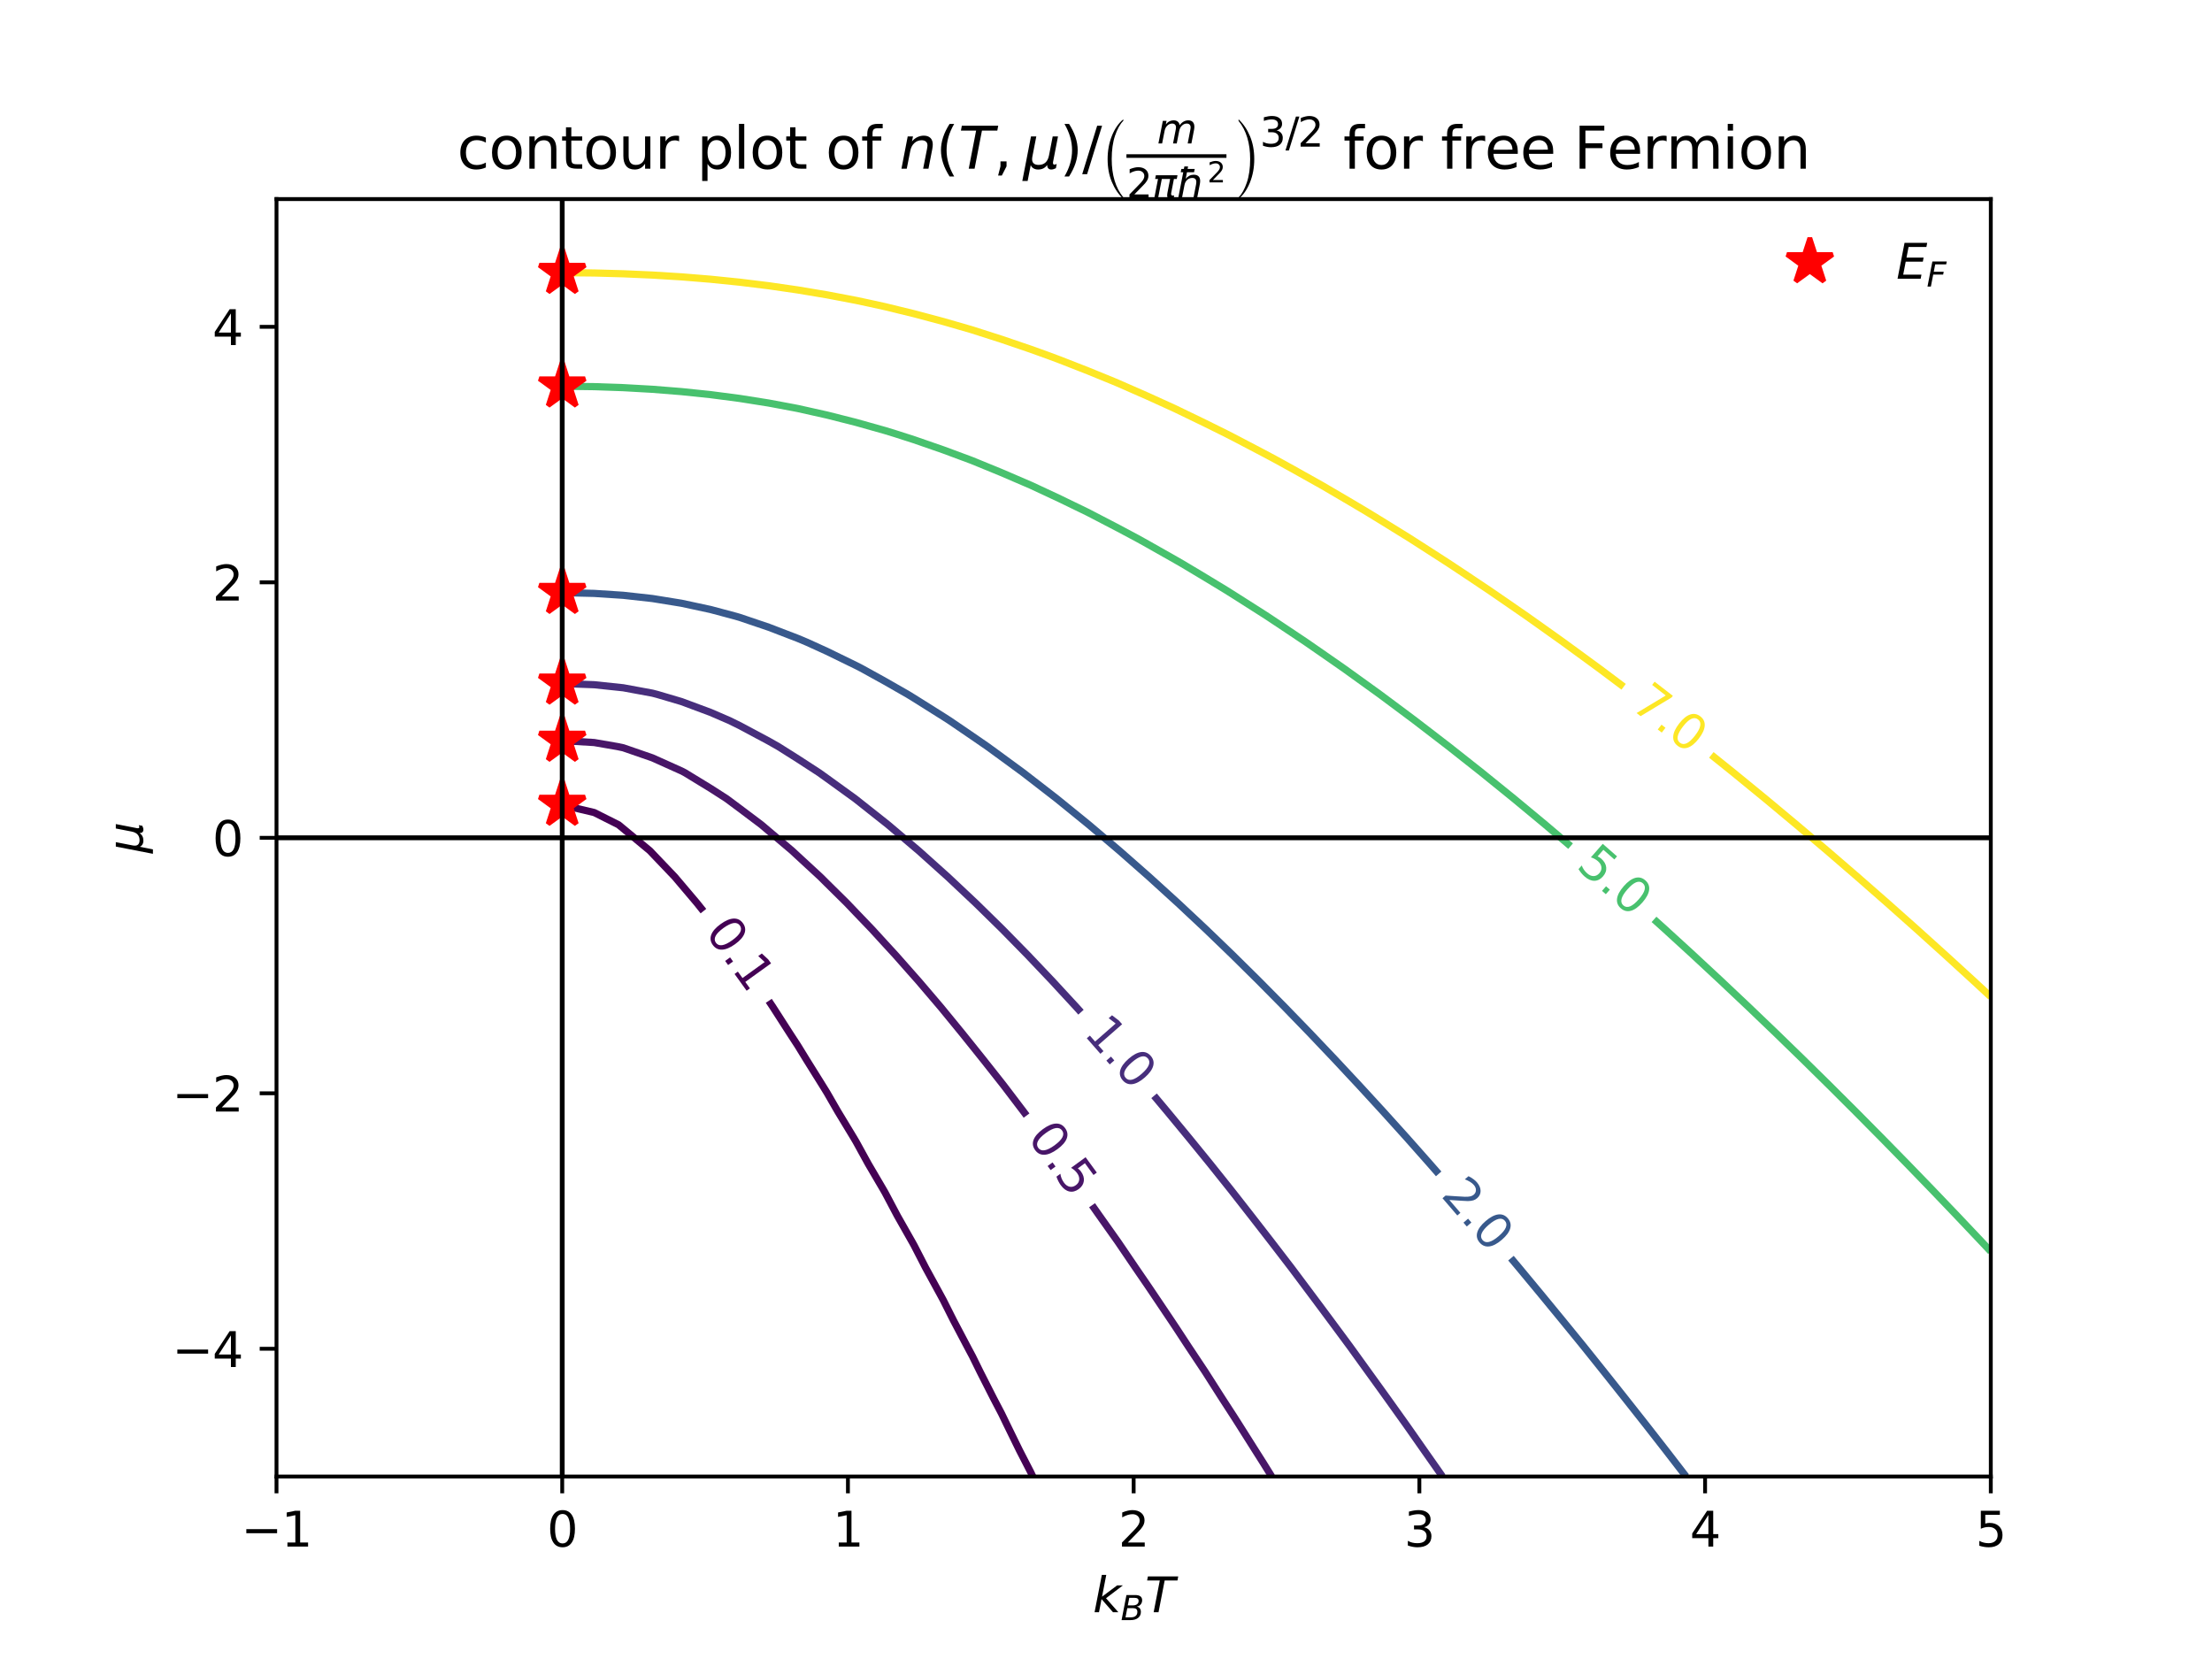 <?xml version="1.0" encoding="utf-8" standalone="no"?>
<!DOCTYPE svg PUBLIC "-//W3C//DTD SVG 1.1//EN"
  "http://www.w3.org/Graphics/SVG/1.1/DTD/svg11.dtd">
<svg xmlns:xlink="http://www.w3.org/1999/xlink" width="460.8pt" height="345.6pt" viewBox="0 0 460.8 345.6" xmlns="http://www.w3.org/2000/svg" version="1.1">
 <defs>
  <style type="text/css">*{stroke-linejoin: round; stroke-linecap: butt}</style>
 </defs>
 <g id="figure_1">
  <g id="patch_1">
   <path d="M 0 345.6 
L 460.8 345.6 
L 460.8 0 
L 0 0 
L 0 345.6 
z
" style="fill: none"/>
  </g>
  <g id="axes_1">
   <g id="patch_2">
    <path d="M 57.6 307.584 
L 414.72 307.584 
L 414.72 41.472 
L 57.6 41.472 
L 57.6 307.584 
z
" style="fill: none"/>
   </g>
   <g id="matplotlib.axis_1">
    <g id="xtick_1">
     <g id="line2d_1">
      <defs>
       <path id="mb989b9ddba" d="M 0 0 
L 0 3.5 
" style="stroke: #000000; stroke-width: 0.8"/>
      </defs>
      <g>
       <use xlink:href="#mb989b9ddba" x="57.6" y="307.584" style="stroke: #000000; stroke-width: 0.8"/>
      </g>
     </g>
     <g id="text_1">
      <!-- −1 -->
      <g transform="translate(50.229 322.182) scale(0.1 -0.1)">
       <defs>
        <path id="DejaVuSans-2212" d="M 678 2272 
L 4684 2272 
L 4684 1741 
L 678 1741 
L 678 2272 
z
" transform="scale(0.016)"/>
        <path id="DejaVuSans-31" d="M 794 531 
L 1825 531 
L 1825 4091 
L 703 3866 
L 703 4441 
L 1819 4666 
L 2450 4666 
L 2450 531 
L 3481 531 
L 3481 0 
L 794 0 
L 794 531 
z
" transform="scale(0.016)"/>
       </defs>
       <use xlink:href="#DejaVuSans-2212"/>
       <use xlink:href="#DejaVuSans-31" x="83.789"/>
      </g>
     </g>
    </g>
    <g id="xtick_2">
     <g id="line2d_2">
      <g>
       <use xlink:href="#mb989b9ddba" x="117.12" y="307.584" style="stroke: #000000; stroke-width: 0.8"/>
      </g>
     </g>
     <g id="text_2">
      <!-- 0 -->
      <g transform="translate(113.939 322.182) scale(0.1 -0.1)">
       <defs>
        <path id="DejaVuSans-30" d="M 2034 4250 
Q 1547 4250 1301 3770 
Q 1056 3291 1056 2328 
Q 1056 1369 1301 889 
Q 1547 409 2034 409 
Q 2525 409 2770 889 
Q 3016 1369 3016 2328 
Q 3016 3291 2770 3770 
Q 2525 4250 2034 4250 
z
M 2034 4750 
Q 2819 4750 3233 4129 
Q 3647 3509 3647 2328 
Q 3647 1150 3233 529 
Q 2819 -91 2034 -91 
Q 1250 -91 836 529 
Q 422 1150 422 2328 
Q 422 3509 836 4129 
Q 1250 4750 2034 4750 
z
" transform="scale(0.016)"/>
       </defs>
       <use xlink:href="#DejaVuSans-30"/>
      </g>
     </g>
    </g>
    <g id="xtick_3">
     <g id="line2d_3">
      <g>
       <use xlink:href="#mb989b9ddba" x="176.64" y="307.584" style="stroke: #000000; stroke-width: 0.8"/>
      </g>
     </g>
     <g id="text_3">
      <!-- 1 -->
      <g transform="translate(173.459 322.182) scale(0.1 -0.1)">
       <use xlink:href="#DejaVuSans-31"/>
      </g>
     </g>
    </g>
    <g id="xtick_4">
     <g id="line2d_4">
      <g>
       <use xlink:href="#mb989b9ddba" x="236.16" y="307.584" style="stroke: #000000; stroke-width: 0.8"/>
      </g>
     </g>
     <g id="text_4">
      <!-- 2 -->
      <g transform="translate(232.979 322.182) scale(0.1 -0.1)">
       <defs>
        <path id="DejaVuSans-32" d="M 1228 531 
L 3431 531 
L 3431 0 
L 469 0 
L 469 531 
Q 828 903 1448 1529 
Q 2069 2156 2228 2338 
Q 2531 2678 2651 2914 
Q 2772 3150 2772 3378 
Q 2772 3750 2511 3984 
Q 2250 4219 1831 4219 
Q 1534 4219 1204 4116 
Q 875 4013 500 3803 
L 500 4441 
Q 881 4594 1212 4672 
Q 1544 4750 1819 4750 
Q 2544 4750 2975 4387 
Q 3406 4025 3406 3419 
Q 3406 3131 3298 2873 
Q 3191 2616 2906 2266 
Q 2828 2175 2409 1742 
Q 1991 1309 1228 531 
z
" transform="scale(0.016)"/>
       </defs>
       <use xlink:href="#DejaVuSans-32"/>
      </g>
     </g>
    </g>
    <g id="xtick_5">
     <g id="line2d_5">
      <g>
       <use xlink:href="#mb989b9ddba" x="295.68" y="307.584" style="stroke: #000000; stroke-width: 0.8"/>
      </g>
     </g>
     <g id="text_5">
      <!-- 3 -->
      <g transform="translate(292.499 322.182) scale(0.1 -0.1)">
       <defs>
        <path id="DejaVuSans-33" d="M 2597 2516 
Q 3050 2419 3304 2112 
Q 3559 1806 3559 1356 
Q 3559 666 3084 287 
Q 2609 -91 1734 -91 
Q 1441 -91 1130 -33 
Q 819 25 488 141 
L 488 750 
Q 750 597 1062 519 
Q 1375 441 1716 441 
Q 2309 441 2620 675 
Q 2931 909 2931 1356 
Q 2931 1769 2642 2001 
Q 2353 2234 1838 2234 
L 1294 2234 
L 1294 2753 
L 1863 2753 
Q 2328 2753 2575 2939 
Q 2822 3125 2822 3475 
Q 2822 3834 2567 4026 
Q 2313 4219 1838 4219 
Q 1578 4219 1281 4162 
Q 984 4106 628 3988 
L 628 4550 
Q 988 4650 1302 4700 
Q 1616 4750 1894 4750 
Q 2613 4750 3031 4423 
Q 3450 4097 3450 3541 
Q 3450 3153 3228 2886 
Q 3006 2619 2597 2516 
z
" transform="scale(0.016)"/>
       </defs>
       <use xlink:href="#DejaVuSans-33"/>
      </g>
     </g>
    </g>
    <g id="xtick_6">
     <g id="line2d_6">
      <g>
       <use xlink:href="#mb989b9ddba" x="355.2" y="307.584" style="stroke: #000000; stroke-width: 0.8"/>
      </g>
     </g>
     <g id="text_6">
      <!-- 4 -->
      <g transform="translate(352.019 322.182) scale(0.1 -0.1)">
       <defs>
        <path id="DejaVuSans-34" d="M 2419 4116 
L 825 1625 
L 2419 1625 
L 2419 4116 
z
M 2253 4666 
L 3047 4666 
L 3047 1625 
L 3713 1625 
L 3713 1100 
L 3047 1100 
L 3047 0 
L 2419 0 
L 2419 1100 
L 313 1100 
L 313 1709 
L 2253 4666 
z
" transform="scale(0.016)"/>
       </defs>
       <use xlink:href="#DejaVuSans-34"/>
      </g>
     </g>
    </g>
    <g id="xtick_7">
     <g id="line2d_7">
      <g>
       <use xlink:href="#mb989b9ddba" x="414.72" y="307.584" style="stroke: #000000; stroke-width: 0.8"/>
      </g>
     </g>
     <g id="text_7">
      <!-- 5 -->
      <g transform="translate(411.539 322.182) scale(0.1 -0.1)">
       <defs>
        <path id="DejaVuSans-35" d="M 691 4666 
L 3169 4666 
L 3169 4134 
L 1269 4134 
L 1269 2991 
Q 1406 3038 1543 3061 
Q 1681 3084 1819 3084 
Q 2600 3084 3056 2656 
Q 3513 2228 3513 1497 
Q 3513 744 3044 326 
Q 2575 -91 1722 -91 
Q 1428 -91 1123 -41 
Q 819 9 494 109 
L 494 744 
Q 775 591 1075 516 
Q 1375 441 1709 441 
Q 2250 441 2565 725 
Q 2881 1009 2881 1497 
Q 2881 1984 2565 2268 
Q 2250 2553 1709 2553 
Q 1456 2553 1204 2497 
Q 953 2441 691 2322 
L 691 4666 
z
" transform="scale(0.016)"/>
       </defs>
       <use xlink:href="#DejaVuSans-35"/>
      </g>
     </g>
    </g>
    <g id="text_8">
     <!-- $k_B T$ -->
     <g transform="translate(227.66 335.861) scale(0.1 -0.1)">
      <defs>
       <path id="DejaVuSans-Oblique-6b" d="M 1172 4863 
L 1747 4863 
L 1197 2028 
L 3169 3500 
L 3916 3500 
L 1716 1825 
L 3322 0 
L 2625 0 
L 1131 1709 
L 800 0 
L 225 0 
L 1172 4863 
z
" transform="scale(0.016)"/>
       <path id="DejaVuSans-Oblique-42" d="M 1081 4666 
L 2694 4666 
Q 3350 4666 3675 4422 
Q 4000 4178 4000 3688 
Q 4000 3238 3720 2911 
Q 3441 2584 2988 2516 
Q 3375 2428 3569 2181 
Q 3763 1934 3763 1522 
Q 3763 819 3242 409 
Q 2722 0 1819 0 
L 172 0 
L 1081 4666 
z
M 1234 2228 
L 903 519 
L 1919 519 
Q 2491 519 2800 781 
Q 3109 1044 3109 1522 
Q 3109 1891 2904 2059 
Q 2700 2228 2247 2228 
L 1234 2228 
z
M 1606 4147 
L 1331 2741 
L 2272 2741 
Q 2775 2741 3058 2959 
Q 3341 3178 3341 3566 
Q 3341 3869 3150 4008 
Q 2959 4147 2541 4147 
L 1606 4147 
z
" transform="scale(0.016)"/>
       <path id="DejaVuSans-Oblique-54" d="M 378 4666 
L 4325 4666 
L 4225 4134 
L 2559 4134 
L 1759 0 
L 1125 0 
L 1925 4134 
L 275 4134 
L 378 4666 
z
" transform="scale(0.016)"/>
      </defs>
      <use xlink:href="#DejaVuSans-Oblique-6b" transform="translate(0 0.016)"/>
      <use xlink:href="#DejaVuSans-Oblique-42" transform="translate(57.91 -16.391) scale(0.7)"/>
      <use xlink:href="#DejaVuSans-Oblique-54" transform="translate(108.667 0.016)"/>
     </g>
    </g>
   </g>
   <g id="matplotlib.axis_2">
    <g id="ytick_1">
     <g id="line2d_8">
      <defs>
       <path id="m717c9085d5" d="M 0 0 
L -3.5 0 
" style="stroke: #000000; stroke-width: 0.8"/>
      </defs>
      <g>
       <use xlink:href="#m717c9085d5" x="57.6" y="280.973" style="stroke: #000000; stroke-width: 0.8"/>
      </g>
     </g>
     <g id="text_9">
      <!-- −4 -->
      <g transform="translate(35.858 284.772) scale(0.1 -0.1)">
       <use xlink:href="#DejaVuSans-2212"/>
       <use xlink:href="#DejaVuSans-34" x="83.789"/>
      </g>
     </g>
    </g>
    <g id="ytick_2">
     <g id="line2d_9">
      <g>
       <use xlink:href="#m717c9085d5" x="57.6" y="227.75" style="stroke: #000000; stroke-width: 0.8"/>
      </g>
     </g>
     <g id="text_10">
      <!-- −2 -->
      <g transform="translate(35.858 231.55) scale(0.1 -0.1)">
       <use xlink:href="#DejaVuSans-2212"/>
       <use xlink:href="#DejaVuSans-32" x="83.789"/>
      </g>
     </g>
    </g>
    <g id="ytick_3">
     <g id="line2d_10">
      <g>
       <use xlink:href="#m717c9085d5" x="57.6" y="174.528" style="stroke: #000000; stroke-width: 0.8"/>
      </g>
     </g>
     <g id="text_11">
      <!-- 0 -->
      <g transform="translate(44.237 178.327) scale(0.1 -0.1)">
       <use xlink:href="#DejaVuSans-30"/>
      </g>
     </g>
    </g>
    <g id="ytick_4">
     <g id="line2d_11">
      <g>
       <use xlink:href="#m717c9085d5" x="57.6" y="121.306" style="stroke: #000000; stroke-width: 0.8"/>
      </g>
     </g>
     <g id="text_12">
      <!-- 2 -->
      <g transform="translate(44.237 125.105) scale(0.1 -0.1)">
       <use xlink:href="#DejaVuSans-32"/>
      </g>
     </g>
    </g>
    <g id="ytick_5">
     <g id="line2d_12">
      <g>
       <use xlink:href="#m717c9085d5" x="57.6" y="68.083" style="stroke: #000000; stroke-width: 0.8"/>
      </g>
     </g>
     <g id="text_13">
      <!-- 4 -->
      <g transform="translate(44.237 71.882) scale(0.1 -0.1)">
       <use xlink:href="#DejaVuSans-34"/>
      </g>
     </g>
    </g>
    <g id="text_14">
     <!-- $\mu$ -->
     <g transform="translate(29.758 177.728) rotate(-90) scale(0.1 -0.1)">
      <defs>
       <path id="DejaVuSans-Oblique-3bc" d="M -84 -1331 
L 856 3500 
L 1434 3500 
L 1009 1322 
Q 997 1256 987 1175 
Q 978 1094 978 1013 
Q 978 722 1161 565 
Q 1344 409 1684 409 
Q 2147 409 2431 671 
Q 2716 934 2816 1459 
L 3213 3500 
L 3788 3500 
L 3266 809 
Q 3253 750 3248 706 
Q 3244 663 3244 628 
Q 3244 531 3283 486 
Q 3322 441 3406 441 
Q 3438 441 3492 456 
Q 3547 472 3647 513 
L 3559 50 
Q 3422 -19 3297 -55 
Q 3172 -91 3053 -91 
Q 2847 -91 2730 40 
Q 2613 172 2613 403 
Q 2438 153 2195 31 
Q 1953 -91 1625 -91 
Q 1334 -91 1117 43 
Q 900 178 831 397 
L 494 -1331 
L -84 -1331 
z
" transform="scale(0.016)"/>
      </defs>
      <use xlink:href="#DejaVuSans-Oblique-3bc" transform="translate(0 0.312)"/>
     </g>
    </g>
   </g>
   <g id="QuadContourSet_1">
    <path d="M 117.715 167.839 
L 123.777 169.262 
L 128.856 171.813 
L 129.838 172.623 
L 135.406 177.243 
L 135.899 177.77 
L 140.58 182.674 
L 141.96 184.304 
L 145.177 188.105 
L 146.535 189.803 
M 160.149 208.491 
L 161.042 209.829 
L 164.529 215.259 
L 166.206 217.834 
L 167.958 220.69 
L 171.347 226.121 
L 172.267 227.61 
L 174.539 231.552 
L 177.829 236.983 
L 178.328 237.826 
L 180.85 242.414 
L 184.035 247.845 
L 184.39 248.464 
L 186.938 253.275 
L 190.016 258.706 
L 190.451 259.487 
L 192.843 264.137 
L 195.812 269.568 
L 196.512 270.856 
L 198.593 274.999 
L 201.454 280.43 
L 202.574 282.53 
L 204.214 285.861 
L 206.971 291.291 
L 208.635 294.47 
L 209.726 296.722 
L 212.382 302.153 
L 214.696 306.643 
L 215.146 307.584 
" clip-path="url(#p8b2770f3c4)" style="fill: none; stroke: #440154; stroke-width: 1.5"/>
    <path d="M 117.715 154.324 
L 123.777 154.683 
L 128.612 155.52 
L 129.838 155.777 
L 135.899 157.874 
L 141.96 160.597 
L 142.648 160.951 
L 148.022 164.231 
L 151.369 166.382 
L 154.083 168.402 
L 158.615 171.813 
L 160.144 173.11 
L 165.035 177.243 
L 166.206 178.332 
L 170.912 182.674 
L 172.267 184.024 
L 176.4 188.105 
L 178.328 190.129 
L 181.598 193.536 
L 184.39 196.59 
L 186.573 198.967 
L 190.451 203.355 
L 191.375 204.398 
L 196.003 209.829 
L 196.512 210.449 
L 200.447 215.259 
L 202.574 217.906 
L 204.803 220.69 
L 208.635 225.541 
L 209.091 226.121 
L 213.219 231.552 
L 213.851 232.394 
M 227.494 251.072 
L 229.047 253.275 
L 232.88 258.682 
L 232.897 258.706 
L 236.584 264.137 
L 238.942 267.574 
L 240.289 269.568 
L 243.937 274.999 
L 245.003 276.597 
L 247.512 280.43 
L 251.064 285.773 
L 251.121 285.861 
L 254.583 291.291 
L 257.126 295.213 
L 258.086 296.722 
L 261.514 302.153 
L 263.187 304.792 
L 264.922 307.584 
" clip-path="url(#p8b2770f3c4)" style="fill: none; stroke: #481668; stroke-width: 1.5"/>
    <path d="M 117.715 142.412 
L 123.777 142.639 
L 129.838 143.278 
L 135.899 144.395 
L 136.912 144.658 
L 141.96 146.149 
L 148.022 148.406 
L 151.916 150.089 
L 154.083 151.153 
L 160.144 154.392 
L 162.134 155.52 
L 166.206 158.089 
L 170.613 160.951 
L 172.267 162.133 
L 178.143 166.382 
L 178.328 166.527 
L 184.39 171.325 
L 185.004 171.813 
L 190.451 176.436 
L 191.405 177.243 
L 196.512 181.83 
L 197.456 182.674 
L 202.574 187.492 
L 203.228 188.105 
L 208.635 193.404 
L 208.77 193.536 
L 214.096 198.967 
L 214.696 199.602 
L 219.249 204.398 
L 220.758 206.037 
L 224.259 209.829 
L 225.188 210.862 
M 240.414 228.272 
L 243.162 231.552 
L 245.003 233.781 
L 247.645 236.983 
L 251.064 241.179 
L 252.069 242.414 
L 256.409 247.845 
L 257.126 248.758 
L 260.657 253.275 
L 263.187 256.533 
L 264.869 258.706 
L 269.041 264.137 
L 269.248 264.412 
L 273.105 269.568 
L 275.31 272.52 
L 277.15 274.999 
L 281.171 280.43 
L 281.371 280.705 
L 285.089 285.861 
L 287.432 289.104 
L 289.002 291.291 
L 292.881 296.722 
L 293.494 297.59 
L 296.685 302.153 
L 299.555 306.239 
L 300.492 307.584 
" clip-path="url(#p8b2770f3c4)" style="fill: none; stroke: #472e7c; stroke-width: 1.5"/>
    <path d="M 117.715 123.471 
L 123.777 123.616 
L 129.838 124.012 
L 135.899 124.684 
L 141.96 125.665 
L 148.022 126.971 
L 153.237 128.366 
L 154.083 128.611 
L 160.144 130.665 
L 166.206 132.993 
L 168.116 133.797 
L 172.267 135.688 
L 178.328 138.643 
L 179.467 139.227 
L 184.39 141.947 
L 189.127 144.658 
L 190.451 145.471 
L 196.512 149.281 
L 197.772 150.089 
L 202.574 153.363 
L 205.704 155.52 
L 208.635 157.657 
L 213.126 160.951 
L 214.696 162.164 
L 220.142 166.382 
L 220.758 166.881 
L 226.819 171.805 
L 226.828 171.813 
L 232.88 176.949 
L 233.227 177.243 
L 238.942 182.274 
L 239.397 182.674 
L 245.003 187.774 
L 245.368 188.105 
L 251.064 193.441 
L 251.166 193.536 
L 256.802 198.967 
L 257.126 199.288 
L 262.296 204.398 
L 263.187 205.301 
L 267.666 209.829 
L 269.248 211.466 
L 272.924 215.259 
L 275.31 217.774 
L 278.082 220.69 
L 281.371 224.217 
L 283.15 226.121 
L 287.432 230.786 
L 288.136 231.552 
L 293.035 236.983 
L 293.494 237.501 
L 297.845 242.414 
L 299.555 244.372 
L 299.702 244.54 
M 314.761 262.095 
L 316.474 264.137 
L 317.739 265.662 
L 320.977 269.568 
L 323.8 273.002 
L 325.441 274.999 
L 329.861 280.42 
L 329.869 280.43 
L 334.215 285.861 
L 335.923 288.008 
L 338.53 291.291 
L 341.984 295.663 
L 342.819 296.722 
L 347.055 302.153 
L 348.045 303.435 
L 351.243 307.584 
" clip-path="url(#p8b2770f3c4)" style="fill: none; stroke: #38598c; stroke-width: 1.5"/>
    <path d="M 117.715 80.466 
L 123.777 80.544 
L 129.838 80.753 
L 135.899 81.095 
L 141.96 81.578 
L 148.022 82.209 
L 154.083 83.001 
L 160.144 83.962 
L 165.264 84.919 
L 166.206 85.102 
L 172.267 86.457 
L 178.328 87.991 
L 184.39 89.698 
L 186.511 90.35 
L 190.451 91.616 
L 196.512 93.719 
L 202.067 95.781 
L 202.574 95.977 
L 208.635 98.46 
L 214.696 101.068 
L 215.016 101.211 
L 220.758 103.896 
L 226.426 106.642 
L 226.819 106.841 
L 232.88 109.992 
L 236.784 112.073 
L 238.942 113.27 
L 245.003 116.701 
L 246.396 117.504 
L 251.064 120.298 
L 255.41 122.935 
L 257.126 124.014 
L 263.187 127.871 
L 263.956 128.366 
L 269.248 131.887 
L 272.097 133.797 
L 275.31 136.02 
L 279.919 139.227 
L 281.371 140.27 
L 287.432 144.637 
L 287.461 144.658 
L 293.494 149.157 
L 294.741 150.089 
L 299.555 153.787 
L 301.807 155.52 
L 305.616 158.528 
L 308.683 160.951 
L 311.678 163.377 
L 315.386 166.382 
L 317.739 168.334 
L 321.932 171.813 
L 323.8 173.398 
L 327.181 176.265 
M 344.562 191.524 
L 346.801 193.536 
L 348.045 194.676 
L 352.738 198.967 
L 354.107 200.242 
L 358.578 204.398 
L 360.168 205.901 
L 364.33 209.829 
L 366.229 211.651 
L 369.997 215.259 
L 372.291 217.491 
L 375.586 220.69 
L 378.352 223.417 
L 381.101 226.121 
L 384.413 229.427 
L 386.547 231.552 
L 390.475 235.519 
L 391.927 236.983 
L 396.536 241.689 
L 397.247 242.414 
L 402.507 247.845 
L 402.597 247.94 
L 407.7 253.275 
L 408.659 254.289 
L 412.841 258.706 
L 414.72 260.712 
" clip-path="url(#p8b2770f3c4)" style="fill: none; stroke: #48c16e; stroke-width: 1.5"/>
    <path d="M 117.715 56.808 
L 123.777 56.868 
L 129.838 57.032 
L 135.899 57.299 
L 141.96 57.673 
L 143.107 57.765 
L 148.022 58.167 
L 154.083 58.783 
L 160.144 59.527 
L 166.206 60.403 
L 172.267 61.418 
L 178.328 62.573 
L 181.248 63.195 
L 184.39 63.888 
L 190.451 65.364 
L 196.512 66.981 
L 202.202 68.626 
L 202.574 68.738 
L 208.635 70.678 
L 214.696 72.746 
L 218.338 74.057 
L 220.758 74.961 
L 226.819 77.333 
L 232.09 79.488 
L 232.88 79.823 
L 238.942 82.483 
L 244.306 84.919 
L 245.003 85.246 
L 251.064 88.176 
L 255.45 90.35 
L 257.126 91.209 
L 263.187 94.384 
L 265.802 95.781 
L 269.248 97.681 
L 275.31 101.077 
L 275.545 101.211 
L 281.371 104.629 
L 284.761 106.642 
L 287.432 108.276 
L 293.494 112.02 
L 293.578 112.073 
L 299.555 115.91 
L 302.019 117.504 
L 305.616 119.894 
L 310.166 122.935 
L 311.678 123.972 
L 317.739 128.151 
L 318.048 128.366 
L 323.8 132.455 
L 325.681 133.797 
L 329.861 136.849 
L 333.109 139.227 
L 335.923 141.335 
L 338.233 143.069 
M 356.5 157.256 
L 360.168 160.201 
L 361.103 160.951 
L 366.229 165.147 
L 367.738 166.382 
L 372.291 170.178 
L 374.252 171.813 
L 378.352 175.292 
L 380.654 177.243 
L 384.413 180.487 
L 386.95 182.674 
L 390.475 185.764 
L 393.149 188.105 
L 396.536 191.119 
L 399.255 193.536 
L 402.597 196.553 
L 405.275 198.967 
L 408.659 202.063 
L 411.213 204.398 
L 414.72 207.649 
" clip-path="url(#p8b2770f3c4)" style="fill: none; stroke: #fde725; stroke-width: 1.5"/>
   </g>
   <g id="line2d_13">
    <defs>
     <path id="mfad7e584c0" d="M 0 -5 
L -1.123 -1.545 
L -4.755 -1.545 
L -1.816 0.59 
L -2.939 4.045 
L -0 1.91 
L 2.939 4.045 
L 1.816 0.59 
L 4.755 -1.545 
L 1.123 -1.545 
z
" style="stroke: #ff0000; stroke-linejoin: bevel"/>
    </defs>
    <g clip-path="url(#p8b2770f3c4)">
     <use xlink:href="#mfad7e584c0" x="117.12" y="167.597" style="fill: #ff0000; stroke: #ff0000; stroke-linejoin: bevel"/>
     <use xlink:href="#mfad7e584c0" x="117.12" y="154.26" style="fill: #ff0000; stroke: #ff0000; stroke-linejoin: bevel"/>
     <use xlink:href="#mfad7e584c0" x="117.12" y="142.355" style="fill: #ff0000; stroke: #ff0000; stroke-linejoin: bevel"/>
     <use xlink:href="#mfad7e584c0" x="117.12" y="123.457" style="fill: #ff0000; stroke: #ff0000; stroke-linejoin: bevel"/>
     <use xlink:href="#mfad7e584c0" x="117.12" y="80.454" style="fill: #ff0000; stroke: #ff0000; stroke-linejoin: bevel"/>
     <use xlink:href="#mfad7e584c0" x="117.12" y="56.798" style="fill: #ff0000; stroke: #ff0000; stroke-linejoin: bevel"/>
    </g>
   </g>
   <g id="line2d_14">
    <path d="M 57.6 174.528 
L 414.72 174.528 
" clip-path="url(#p8b2770f3c4)" style="fill: none; stroke: #000000; stroke-linecap: square"/>
   </g>
   <g id="line2d_15">
    <path d="M 117.12 307.584 
L 117.12 41.472 
" clip-path="url(#p8b2770f3c4)" style="fill: none; stroke: #000000; stroke-linecap: square"/>
   </g>
   <g id="patch_3">
    <path d="M 57.6 307.584 
L 57.6 41.472 
" style="fill: none; stroke: #000000; stroke-width: 0.8; stroke-linejoin: miter; stroke-linecap: square"/>
   </g>
   <g id="patch_4">
    <path d="M 414.72 307.584 
L 414.72 41.472 
" style="fill: none; stroke: #000000; stroke-width: 0.8; stroke-linejoin: miter; stroke-linecap: square"/>
   </g>
   <g id="patch_5">
    <path d="M 57.6 307.584 
L 414.72 307.584 
" style="fill: none; stroke: #000000; stroke-width: 0.8; stroke-linejoin: miter; stroke-linecap: square"/>
   </g>
   <g id="patch_6">
    <path d="M 57.6 41.472 
L 414.72 41.472 
" style="fill: none; stroke: #000000; stroke-width: 0.8; stroke-linejoin: miter; stroke-linecap: square"/>
   </g>
   <g id="text_15">
    <!-- contour plot of $n(T, \mu)/\left(\frac{m}{2\pi\hbar^2}\right)^{3/2}$ for free Fermion -->
    <g transform="translate(95.22 35.232) scale(0.12 -0.12)">
     <defs>
      <path id="DejaVuSans-63" d="M 3122 3366 
L 3122 2828 
Q 2878 2963 2633 3030 
Q 2388 3097 2138 3097 
Q 1578 3097 1268 2742 
Q 959 2388 959 1747 
Q 959 1106 1268 751 
Q 1578 397 2138 397 
Q 2388 397 2633 464 
Q 2878 531 3122 666 
L 3122 134 
Q 2881 22 2623 -34 
Q 2366 -91 2075 -91 
Q 1284 -91 818 406 
Q 353 903 353 1747 
Q 353 2603 823 3093 
Q 1294 3584 2113 3584 
Q 2378 3584 2631 3529 
Q 2884 3475 3122 3366 
z
" transform="scale(0.016)"/>
      <path id="DejaVuSans-6f" d="M 1959 3097 
Q 1497 3097 1228 2736 
Q 959 2375 959 1747 
Q 959 1119 1226 758 
Q 1494 397 1959 397 
Q 2419 397 2687 759 
Q 2956 1122 2956 1747 
Q 2956 2369 2687 2733 
Q 2419 3097 1959 3097 
z
M 1959 3584 
Q 2709 3584 3137 3096 
Q 3566 2609 3566 1747 
Q 3566 888 3137 398 
Q 2709 -91 1959 -91 
Q 1206 -91 779 398 
Q 353 888 353 1747 
Q 353 2609 779 3096 
Q 1206 3584 1959 3584 
z
" transform="scale(0.016)"/>
      <path id="DejaVuSans-6e" d="M 3513 2113 
L 3513 0 
L 2938 0 
L 2938 2094 
Q 2938 2591 2744 2837 
Q 2550 3084 2163 3084 
Q 1697 3084 1428 2787 
Q 1159 2491 1159 1978 
L 1159 0 
L 581 0 
L 581 3500 
L 1159 3500 
L 1159 2956 
Q 1366 3272 1645 3428 
Q 1925 3584 2291 3584 
Q 2894 3584 3203 3211 
Q 3513 2838 3513 2113 
z
" transform="scale(0.016)"/>
      <path id="DejaVuSans-74" d="M 1172 4494 
L 1172 3500 
L 2356 3500 
L 2356 3053 
L 1172 3053 
L 1172 1153 
Q 1172 725 1289 603 
Q 1406 481 1766 481 
L 2356 481 
L 2356 0 
L 1766 0 
Q 1100 0 847 248 
Q 594 497 594 1153 
L 594 3053 
L 172 3053 
L 172 3500 
L 594 3500 
L 594 4494 
L 1172 4494 
z
" transform="scale(0.016)"/>
      <path id="DejaVuSans-75" d="M 544 1381 
L 544 3500 
L 1119 3500 
L 1119 1403 
Q 1119 906 1312 657 
Q 1506 409 1894 409 
Q 2359 409 2629 706 
Q 2900 1003 2900 1516 
L 2900 3500 
L 3475 3500 
L 3475 0 
L 2900 0 
L 2900 538 
Q 2691 219 2414 64 
Q 2138 -91 1772 -91 
Q 1169 -91 856 284 
Q 544 659 544 1381 
z
M 1991 3584 
L 1991 3584 
z
" transform="scale(0.016)"/>
      <path id="DejaVuSans-72" d="M 2631 2963 
Q 2534 3019 2420 3045 
Q 2306 3072 2169 3072 
Q 1681 3072 1420 2755 
Q 1159 2438 1159 1844 
L 1159 0 
L 581 0 
L 581 3500 
L 1159 3500 
L 1159 2956 
Q 1341 3275 1631 3429 
Q 1922 3584 2338 3584 
Q 2397 3584 2469 3576 
Q 2541 3569 2628 3553 
L 2631 2963 
z
" transform="scale(0.016)"/>
      <path id="DejaVuSans-20" transform="scale(0.016)"/>
      <path id="DejaVuSans-70" d="M 1159 525 
L 1159 -1331 
L 581 -1331 
L 581 3500 
L 1159 3500 
L 1159 2969 
Q 1341 3281 1617 3432 
Q 1894 3584 2278 3584 
Q 2916 3584 3314 3078 
Q 3713 2572 3713 1747 
Q 3713 922 3314 415 
Q 2916 -91 2278 -91 
Q 1894 -91 1617 61 
Q 1341 213 1159 525 
z
M 3116 1747 
Q 3116 2381 2855 2742 
Q 2594 3103 2138 3103 
Q 1681 3103 1420 2742 
Q 1159 2381 1159 1747 
Q 1159 1113 1420 752 
Q 1681 391 2138 391 
Q 2594 391 2855 752 
Q 3116 1113 3116 1747 
z
" transform="scale(0.016)"/>
      <path id="DejaVuSans-6c" d="M 603 4863 
L 1178 4863 
L 1178 0 
L 603 0 
L 603 4863 
z
" transform="scale(0.016)"/>
      <path id="DejaVuSans-66" d="M 2375 4863 
L 2375 4384 
L 1825 4384 
Q 1516 4384 1395 4259 
Q 1275 4134 1275 3809 
L 1275 3500 
L 2222 3500 
L 2222 3053 
L 1275 3053 
L 1275 0 
L 697 0 
L 697 3053 
L 147 3053 
L 147 3500 
L 697 3500 
L 697 3744 
Q 697 4328 969 4595 
Q 1241 4863 1831 4863 
L 2375 4863 
z
" transform="scale(0.016)"/>
      <path id="DejaVuSans-Oblique-6e" d="M 3566 2113 
L 3156 0 
L 2578 0 
L 2988 2091 
Q 3016 2238 3031 2350 
Q 3047 2463 3047 2528 
Q 3047 2791 2881 2937 
Q 2716 3084 2419 3084 
Q 1956 3084 1622 2776 
Q 1288 2469 1184 1941 
L 800 0 
L 225 0 
L 903 3500 
L 1478 3500 
L 1363 2950 
Q 1603 3253 1940 3418 
Q 2278 3584 2650 3584 
Q 3113 3584 3367 3334 
Q 3622 3084 3622 2631 
Q 3622 2519 3608 2391 
Q 3594 2263 3566 2113 
z
" transform="scale(0.016)"/>
      <path id="DejaVuSans-28" d="M 1984 4856 
Q 1566 4138 1362 3434 
Q 1159 2731 1159 2009 
Q 1159 1288 1364 580 
Q 1569 -128 1984 -844 
L 1484 -844 
Q 1016 -109 783 600 
Q 550 1309 550 2009 
Q 550 2706 781 3412 
Q 1013 4119 1484 4856 
L 1984 4856 
z
" transform="scale(0.016)"/>
      <path id="DejaVuSans-2c" d="M 750 794 
L 1409 794 
L 1409 256 
L 897 -744 
L 494 -744 
L 750 256 
L 750 794 
z
" transform="scale(0.016)"/>
      <path id="DejaVuSans-29" d="M 513 4856 
L 1013 4856 
Q 1481 4119 1714 3412 
Q 1947 2706 1947 2009 
Q 1947 1309 1714 600 
Q 1481 -109 1013 -844 
L 513 -844 
Q 928 -128 1133 580 
Q 1338 1288 1338 2009 
Q 1338 2731 1133 3434 
Q 928 4138 513 4856 
z
" transform="scale(0.016)"/>
      <path id="DejaVuSans-2f" d="M 1625 4666 
L 2156 4666 
L 531 -594 
L 0 -594 
L 1625 4666 
z
" transform="scale(0.016)"/>
      <path id="STIXSizeTwoSym-Regular-28" d="M 3219 -1555 
L 3219 -1786 
Q 2144 -774 1517 730 
Q 890 2234 890 4115 
Q 890 6003 1533 7593 
Q 2176 9184 3219 10022 
L 3219 9811 
Q 2490 9062 1994 7606 
Q 1498 6150 1498 4115 
Q 1498 563 3219 -1555 
z
" transform="scale(0.016)"/>
      <path id="DejaVuSans-Oblique-6d" d="M 5747 2113 
L 5338 0 
L 4763 0 
L 5166 2094 
Q 5191 2228 5203 2325 
Q 5216 2422 5216 2491 
Q 5216 2772 5059 2928 
Q 4903 3084 4622 3084 
Q 4203 3084 3875 2770 
Q 3547 2456 3450 1953 
L 3066 0 
L 2491 0 
L 2900 2094 
Q 2925 2209 2937 2307 
Q 2950 2406 2950 2484 
Q 2950 2769 2794 2926 
Q 2638 3084 2363 3084 
Q 1938 3084 1609 2770 
Q 1281 2456 1184 1953 
L 800 0 
L 225 0 
L 909 3500 
L 1484 3500 
L 1375 2956 
Q 1609 3263 1923 3423 
Q 2238 3584 2597 3584 
Q 2978 3584 3223 3384 
Q 3469 3184 3519 2828 
Q 3781 3197 4126 3390 
Q 4472 3584 4856 3584 
Q 5306 3584 5551 3325 
Q 5797 3066 5797 2591 
Q 5797 2488 5784 2364 
Q 5772 2241 5747 2113 
z
" transform="scale(0.016)"/>
      <path id="DejaVuSans-Oblique-3c0" d="M 584 3500 
L 3938 3500 
L 3825 2925 
L 3384 2925 
L 2966 775 
Q 2922 550 2981 450 
Q 3038 353 3209 353 
Q 3256 353 3325 363 
Q 3397 369 3419 372 
L 3338 -44 
Q 3222 -84 3103 -103 
Q 2981 -122 2866 -122 
Q 2491 -122 2388 81 
Q 2284 288 2391 838 
L 2797 2925 
L 1506 2925 
L 938 0 
L 350 0 
L 919 2925 
L 472 2925 
L 584 3500 
z
" transform="scale(0.016)"/>
      <path id="DejaVuSans-Oblique-127" d="M 3634 2113 
L 3225 0 
L 2650 0 
L 3056 2094 
Q 3094 2291 3094 2450 
Q 3094 2688 3006 2838 
Q 2863 3084 2475 3084 
Q 2009 3084 1681 2788 
Q 1356 2491 1256 1978 
L 872 0 
L 294 0 
L 1066 3969 
L 675 3969 
L 775 4481 
L 1166 4481 
L 1238 4863 
L 1816 4863 
L 1744 4481 
L 2844 4481 
L 2744 3969 
L 1644 3969 
L 1447 2956 
Q 1713 3272 2025 3428 
Q 2331 3584 2700 3584 
Q 3300 3584 3538 3213 
Q 3688 2975 3688 2606 
Q 3688 2381 3634 2113 
z
" transform="scale(0.016)"/>
      <path id="STIXSizeTwoSym-Regular-29" d="M 730 9792 
L 730 10022 
Q 1805 9011 2432 7507 
Q 3059 6003 3059 4115 
Q 3059 2234 2416 643 
Q 1773 -947 730 -1786 
L 730 -1574 
Q 1459 -826 1955 633 
Q 2451 2093 2451 4115 
Q 2451 7674 730 9792 
z
" transform="scale(0.016)"/>
      <path id="DejaVuSans-65" d="M 3597 1894 
L 3597 1613 
L 953 1613 
Q 991 1019 1311 708 
Q 1631 397 2203 397 
Q 2534 397 2845 478 
Q 3156 559 3463 722 
L 3463 178 
Q 3153 47 2828 -22 
Q 2503 -91 2169 -91 
Q 1331 -91 842 396 
Q 353 884 353 1716 
Q 353 2575 817 3079 
Q 1281 3584 2069 3584 
Q 2775 3584 3186 3129 
Q 3597 2675 3597 1894 
z
M 3022 2063 
Q 3016 2534 2758 2815 
Q 2500 3097 2075 3097 
Q 1594 3097 1305 2825 
Q 1016 2553 972 2059 
L 3022 2063 
z
" transform="scale(0.016)"/>
      <path id="DejaVuSans-46" d="M 628 4666 
L 3309 4666 
L 3309 4134 
L 1259 4134 
L 1259 2759 
L 3109 2759 
L 3109 2228 
L 1259 2228 
L 1259 0 
L 628 0 
L 628 4666 
z
" transform="scale(0.016)"/>
      <path id="DejaVuSans-6d" d="M 3328 2828 
Q 3544 3216 3844 3400 
Q 4144 3584 4550 3584 
Q 5097 3584 5394 3201 
Q 5691 2819 5691 2113 
L 5691 0 
L 5113 0 
L 5113 2094 
Q 5113 2597 4934 2840 
Q 4756 3084 4391 3084 
Q 3944 3084 3684 2787 
Q 3425 2491 3425 1978 
L 3425 0 
L 2847 0 
L 2847 2094 
Q 2847 2600 2669 2842 
Q 2491 3084 2119 3084 
Q 1678 3084 1418 2786 
Q 1159 2488 1159 1978 
L 1159 0 
L 581 0 
L 581 3500 
L 1159 3500 
L 1159 2956 
Q 1356 3278 1631 3431 
Q 1906 3584 2284 3584 
Q 2666 3584 2933 3390 
Q 3200 3197 3328 2828 
z
" transform="scale(0.016)"/>
      <path id="DejaVuSans-69" d="M 603 3500 
L 1178 3500 
L 1178 0 
L 603 0 
L 603 3500 
z
M 603 4863 
L 1178 4863 
L 1178 4134 
L 603 4134 
L 603 4863 
z
" transform="scale(0.016)"/>
     </defs>
     <use xlink:href="#DejaVuSans-63" transform="translate(0 0.766)"/>
     <use xlink:href="#DejaVuSans-6f" transform="translate(54.98 0.766)"/>
     <use xlink:href="#DejaVuSans-6e" transform="translate(116.162 0.766)"/>
     <use xlink:href="#DejaVuSans-74" transform="translate(179.541 0.766)"/>
     <use xlink:href="#DejaVuSans-6f" transform="translate(218.75 0.766)"/>
     <use xlink:href="#DejaVuSans-75" transform="translate(279.932 0.766)"/>
     <use xlink:href="#DejaVuSans-72" transform="translate(343.311 0.766)"/>
     <use xlink:href="#DejaVuSans-20" transform="translate(384.424 0.766)"/>
     <use xlink:href="#DejaVuSans-70" transform="translate(416.211 0.766)"/>
     <use xlink:href="#DejaVuSans-6c" transform="translate(479.688 0.766)"/>
     <use xlink:href="#DejaVuSans-6f" transform="translate(507.471 0.766)"/>
     <use xlink:href="#DejaVuSans-74" transform="translate(568.652 0.766)"/>
     <use xlink:href="#DejaVuSans-20" transform="translate(607.861 0.766)"/>
     <use xlink:href="#DejaVuSans-6f" transform="translate(639.648 0.766)"/>
     <use xlink:href="#DejaVuSans-66" transform="translate(700.83 0.766)"/>
     <use xlink:href="#DejaVuSans-20" transform="translate(736.035 0.766)"/>
     <use xlink:href="#DejaVuSans-Oblique-6e" transform="translate(767.822 0.766)"/>
     <use xlink:href="#DejaVuSans-28" transform="translate(831.201 0.766)"/>
     <use xlink:href="#DejaVuSans-Oblique-54" transform="translate(870.215 0.766)"/>
     <use xlink:href="#DejaVuSans-2c" transform="translate(931.299 0.766)"/>
     <use xlink:href="#DejaVuSans-Oblique-3bc" transform="translate(982.568 0.766)"/>
     <use xlink:href="#DejaVuSans-29" transform="translate(1046.191 0.766)"/>
     <use xlink:href="#DejaVuSans-2f" transform="translate(1085.205 0.766)"/>
     <use xlink:href="#STIXSizeTwoSym-Regular-28" transform="translate(1118.896 -30.78) scale(0.731)"/>
     <use xlink:href="#DejaVuSans-Oblique-6d" transform="translate(1214.976 44.562) scale(0.7)"/>
     <use xlink:href="#DejaVuSans-32" transform="translate(1161.976 -49.852) scale(0.7)"/>
     <use xlink:href="#DejaVuSans-Oblique-3c0" transform="translate(1206.512 -49.852) scale(0.7)"/>
     <use xlink:href="#DejaVuSans-Oblique-127" transform="translate(1248.656 -49.852) scale(0.7)"/>
     <use xlink:href="#DejaVuSans-32" transform="translate(1302.507 -23.055) scale(0.49)"/>
     <use xlink:href="#STIXSizeTwoSym-Regular-29" transform="translate(1348.096 -30.78) scale(0.731)"/>
     <use xlink:href="#DejaVuSans-33" transform="translate(1393.523 39.047) scale(0.7)"/>
     <use xlink:href="#DejaVuSans-2f" transform="translate(1438.059 39.047) scale(0.7)"/>
     <use xlink:href="#DejaVuSans-32" transform="translate(1459.106 39.047) scale(0.7)"/>
     <use xlink:href="#DejaVuSans-20" transform="translate(1506.376 0.766)"/>
     <use xlink:href="#DejaVuSans-66" transform="translate(1538.163 0.766)"/>
     <use xlink:href="#DejaVuSans-6f" transform="translate(1573.368 0.766)"/>
     <use xlink:href="#DejaVuSans-72" transform="translate(1634.55 0.766)"/>
     <use xlink:href="#DejaVuSans-20" transform="translate(1675.663 0.766)"/>
     <use xlink:href="#DejaVuSans-66" transform="translate(1707.45 0.766)"/>
     <use xlink:href="#DejaVuSans-72" transform="translate(1742.655 0.766)"/>
     <use xlink:href="#DejaVuSans-65" transform="translate(1783.769 0.766)"/>
     <use xlink:href="#DejaVuSans-65" transform="translate(1845.292 0.766)"/>
     <use xlink:href="#DejaVuSans-20" transform="translate(1906.816 0.766)"/>
     <use xlink:href="#DejaVuSans-46" transform="translate(1938.603 0.766)"/>
     <use xlink:href="#DejaVuSans-65" transform="translate(1996.122 0.766)"/>
     <use xlink:href="#DejaVuSans-72" transform="translate(2057.646 0.766)"/>
     <use xlink:href="#DejaVuSans-6d" transform="translate(2098.759 0.766)"/>
     <use xlink:href="#DejaVuSans-69" transform="translate(2196.171 0.766)"/>
     <use xlink:href="#DejaVuSans-6f" transform="translate(2223.954 0.766)"/>
     <use xlink:href="#DejaVuSans-6e" transform="translate(2285.136 0.766)"/>
     <path d="M 1161.976 19.562 
L 1161.976 25.812 
L 1335.596 25.812 
L 1335.596 19.562 
L 1161.976 19.562 
z
"/>
    </g>
   </g>
   <g id="text_16">
    <g clip-path="url(#p8b2770f3c4)">
     <!-- 0.1 -->
     <g style="fill: #440154" transform="translate(146.702 194.129) rotate(-305.779) scale(0.1 -0.1)">
      <defs>
       <path id="DejaVuSans-2e" d="M 684 794 
L 1344 794 
L 1344 0 
L 684 0 
L 684 794 
z
" transform="scale(0.016)"/>
      </defs>
      <use xlink:href="#DejaVuSans-30"/>
      <use xlink:href="#DejaVuSans-2e" x="63.623"/>
      <use xlink:href="#DejaVuSans-31" x="95.41"/>
     </g>
    </g>
   </g>
   <g id="text_17">
    <g clip-path="url(#p8b2770f3c4)">
     <!-- 0.5 -->
     <g style="fill: #481668" transform="translate(213.837 236.881) rotate(-306.173) scale(0.1 -0.1)">
      <use xlink:href="#DejaVuSans-30"/>
      <use xlink:href="#DejaVuSans-2e" x="63.623"/>
      <use xlink:href="#DejaVuSans-35" x="95.41"/>
     </g>
    </g>
   </g>
   <g id="text_18">
    <g clip-path="url(#p8b2770f3c4)">
     <!-- 1.0 -->
     <g style="fill: #472e7c" transform="translate(225.565 215.336) rotate(-311.225) scale(0.1 -0.1)">
      <use xlink:href="#DejaVuSans-31"/>
      <use xlink:href="#DejaVuSans-2e" x="63.623"/>
      <use xlink:href="#DejaVuSans-30" x="95.41"/>
     </g>
    </g>
   </g>
   <g id="text_19">
    <g clip-path="url(#p8b2770f3c4)">
     <!-- 2.0 -->
     <g style="fill: #38598c" transform="translate(300.008 249.04) rotate(-310.647) scale(0.1 -0.1)">
      <use xlink:href="#DejaVuSans-32"/>
      <use xlink:href="#DejaVuSans-2e" x="63.623"/>
      <use xlink:href="#DejaVuSans-30" x="95.41"/>
     </g>
    </g>
   </g>
   <g id="text_20">
    <g clip-path="url(#p8b2770f3c4)">
     <!-- 5.0 -->
     <g style="fill: #48c16e" transform="translate(328.126 180.665) rotate(-318.728) scale(0.1 -0.1)">
      <use xlink:href="#DejaVuSans-35"/>
      <use xlink:href="#DejaVuSans-2e" x="63.623"/>
      <use xlink:href="#DejaVuSans-30" x="95.41"/>
     </g>
    </g>
   </g>
   <g id="text_21">
    <g clip-path="url(#p8b2770f3c4)">
     <!-- 7.0 -->
     <g style="fill: #fde725" transform="translate(339.451 147.391) rotate(-322.164) scale(0.1 -0.1)">
      <defs>
       <path id="DejaVuSans-37" d="M 525 4666 
L 3525 4666 
L 3525 4397 
L 1831 0 
L 1172 0 
L 2766 4134 
L 525 4134 
L 525 4666 
z
" transform="scale(0.016)"/>
      </defs>
      <use xlink:href="#DejaVuSans-37"/>
      <use xlink:href="#DejaVuSans-2e" x="63.623"/>
      <use xlink:href="#DejaVuSans-30" x="95.41"/>
     </g>
    </g>
   </g>
   <g id="legend_1">
    <g id="line2d_16">
     <g>
      <use xlink:href="#mfad7e584c0" x="377.02" y="54.57" style="fill: #ff0000; stroke: #ff0000; stroke-linejoin: bevel"/>
     </g>
    </g>
    <g id="text_22">
     <!-- $E_F$ -->
     <g transform="translate(395.02 58.07) scale(0.1 -0.1)">
      <defs>
       <path id="DejaVuSans-Oblique-45" d="M 1081 4666 
L 4031 4666 
L 3928 4134 
L 1606 4134 
L 1338 2753 
L 3566 2753 
L 3463 2222 
L 1234 2222 
L 909 531 
L 3284 531 
L 3181 0 
L 172 0 
L 1081 4666 
z
" transform="scale(0.016)"/>
       <path id="DejaVuSans-Oblique-46" d="M 1081 4666 
L 3756 4666 
L 3653 4134 
L 1606 4134 
L 1338 2759 
L 3188 2759 
L 3084 2228 
L 1234 2228 
L 800 0 
L 172 0 
L 1081 4666 
z
" transform="scale(0.016)"/>
      </defs>
      <use xlink:href="#DejaVuSans-Oblique-45" transform="translate(0 0.094)"/>
      <use xlink:href="#DejaVuSans-Oblique-46" transform="translate(63.184 -16.312) scale(0.7)"/>
     </g>
    </g>
   </g>
  </g>
 </g>
 <defs>
  <clipPath id="p8b2770f3c4">
   <rect x="57.6" y="41.472" width="357.12" height="266.112"/>
  </clipPath>
 </defs>
</svg>

